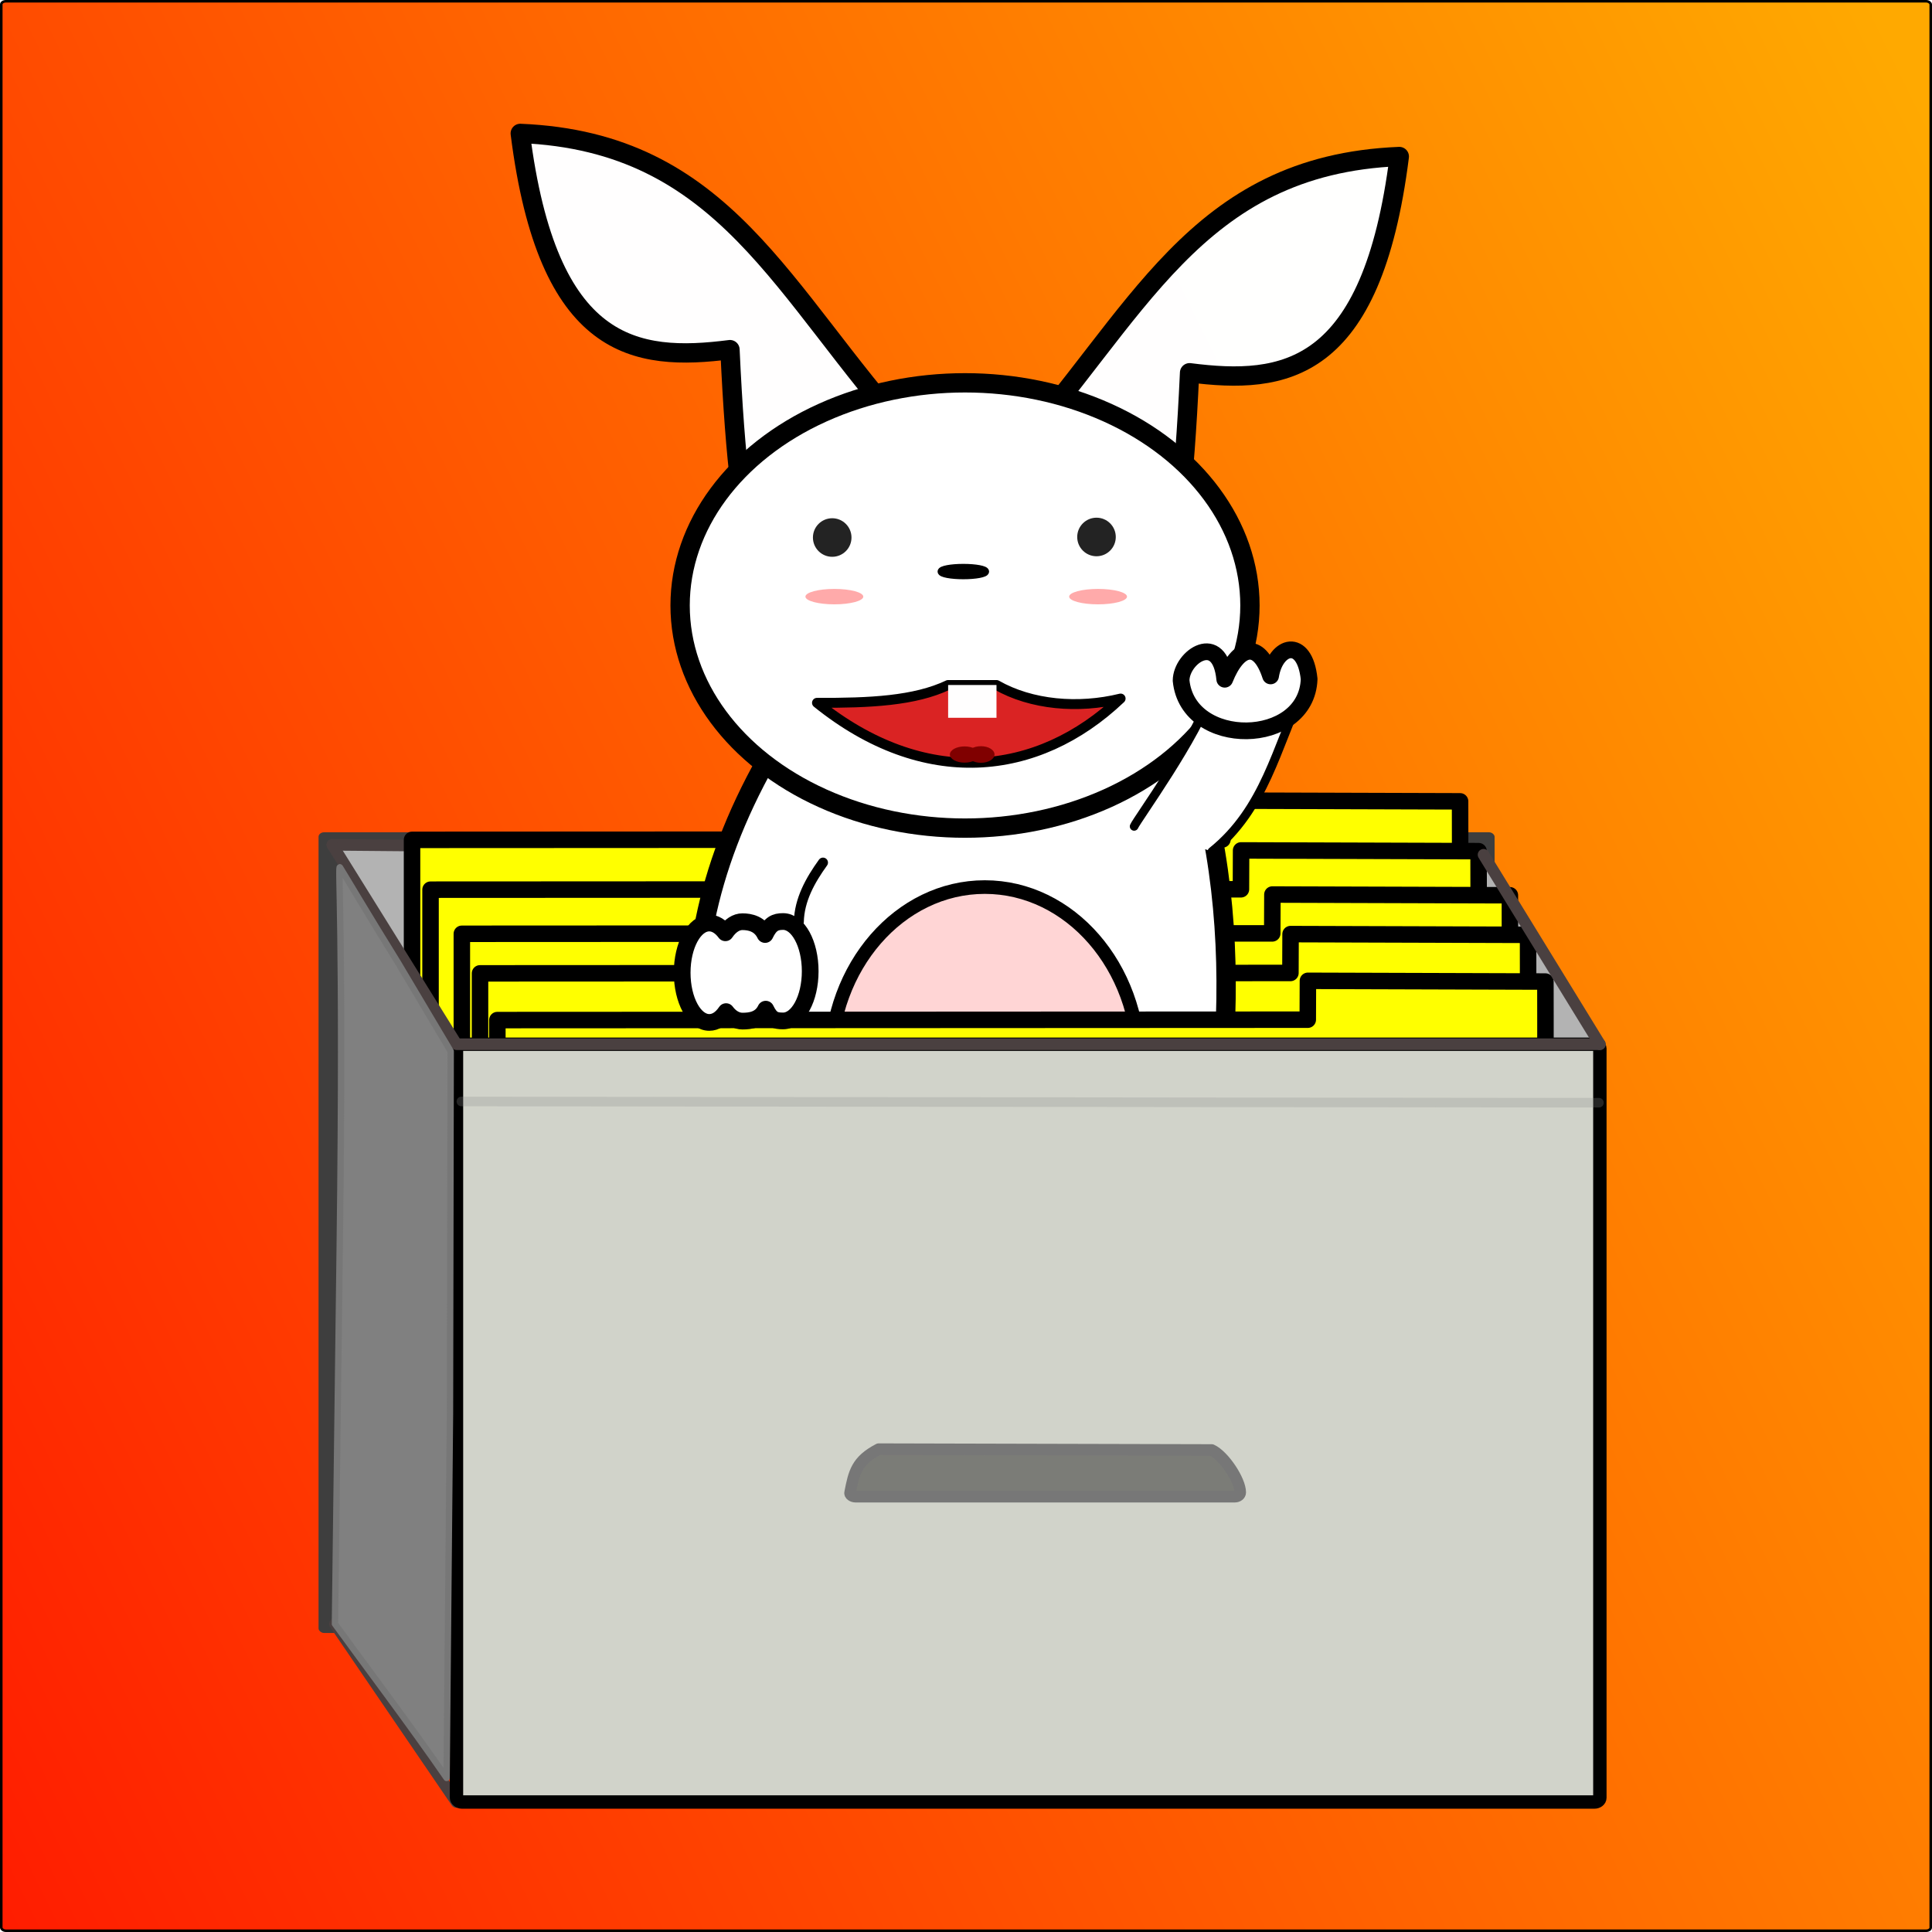 <?xml version="1.0" encoding="UTF-8" standalone="no"?>
<!-- Created with Inkscape (http://www.inkscape.org/) -->

<svg
   xmlns:dc="http://purl.org/dc/elements/1.1/"
   xmlns:cc="http://creativecommons.org/ns#"
   xmlns:rdf="http://www.w3.org/1999/02/22-rdf-syntax-ns#"
   xmlns:svg="http://www.w3.org/2000/svg"
   xmlns="http://www.w3.org/2000/svg"
   xmlns:xlink="http://www.w3.org/1999/xlink"
   xmlns:sodipodi="http://sodipodi.sourceforge.net/DTD/sodipodi-0.dtd"
   xmlns:inkscape="http://www.inkscape.org/namespaces/inkscape"
   width="600"
   height="600"
   viewBox="0 0 600 600"
   version="1.1"
   id="SVGRoot"
   inkscape:version="0.92.5 (2060ec1f9f, 2020-04-08)"
   sodipodi:docname="logo.svg"
   inkscape:export-filename="/home/rob/Programming/Workspace/Javascript/VS Code/vscode-file-bunny/img/logo.png"
   inkscape:export-xdpi="48"
   inkscape:export-ydpi="48">
  <defs
     id="defs4763">
    <linearGradient
       inkscape:collect="always"
       id="linearGradient4811">
      <stop
         style="stop-color:#ff1c00;stop-opacity:1"
         offset="0"
         id="stop4807" />
      <stop
         style="stop-color:#ffa900;stop-opacity:1"
         offset="1"
         id="stop4809" />
    </linearGradient>
    <linearGradient
       inkscape:collect="always"
       id="linearGradient4835-3">
      <stop
         style="stop-color:#ffffff;stop-opacity:1;"
         offset="0"
         id="stop4831" />
      <stop
         style="stop-color:#ffffff;stop-opacity:0;"
         offset="1"
         id="stop4833" />
    </linearGradient>
    <radialGradient
       inkscape:collect="always"
       xlink:href="#linearGradient4835-3"
       id="radialGradient4837"
       cx="364.409"
       cy="143.983"
       fx="364.409"
       fy="143.983"
       r="102"
       gradientTransform="matrix(0.881,0,0,0.786,41.577,22.741)"
       gradientUnits="userSpaceOnUse" />
    <filter
       style="color-interpolation-filters:sRGB;"
       inkscape:label="Drop Shadow"
       id="filter4900">
      <feFlood
         flood-opacity="0.498"
         flood-color="rgb(0,0,0)"
         result="flood"
         id="feFlood4890" />
      <feComposite
         in="flood"
         in2="SourceGraphic"
         operator="in"
         result="composite1"
         id="feComposite4892" />
      <feGaussianBlur
         in="composite1"
         stdDeviation="0"
         result="blur"
         id="feGaussianBlur4894" />
      <feOffset
         dx="0"
         dy="1"
         result="offset"
         id="feOffset4896" />
      <feComposite
         in="SourceGraphic"
         in2="offset"
         operator="over"
         result="composite2"
         id="feComposite4898" />
    </filter>
    <linearGradient
       inkscape:collect="always"
       xlink:href="#linearGradient4811"
       id="linearGradient4805"
       x1="-90.857"
       y1="701.681"
       x2="813.636"
       y2="194.695"
       gradientUnits="userSpaceOnUse"
       spreadMethod="pad"
       gradientTransform="matrix(0.74,0,0,0.843,65.174,9.614)" />
  </defs>
  <sodipodi:namedview
     id="base"
     pagecolor="#ffffff"
     bordercolor="#666666"
     borderopacity="1.0"
     inkscape:pageopacity="0.0"
     inkscape:pageshadow="2"
     inkscape:zoom="0.64"
     inkscape:cx="348.67422"
     inkscape:cy="325.53313"
     inkscape:document-units="px"
     inkscape:current-layer="layer1"
     showgrid="false"
     inkscape:window-width="1920"
     inkscape:window-height="1016"
     inkscape:window-x="0"
     inkscape:window-y="27"
     inkscape:window-maximized="1"
     inkscape:snap-global="false" />
  <g
     inkscape:label="Layer 1"
     inkscape:groupmode="layer"
     id="layer1">
    <rect
       style="opacity:1;fill:url(#linearGradient4805);fill-opacity:1;stroke:#000000;stroke-width:0.79;stroke-linecap:round;stroke-linejoin:bevel;stroke-miterlimit:4;stroke-dasharray:none;stroke-dashoffset:35;stroke-opacity:1;paint-order:normal"
       id="rect4796"
       width="599.21"
       height="599.21"
       x="0.395"
       y="0.395"
       rx="1.406"
       ry="0.994" />
    <rect
       style="opacity:1;fill:#3e3e3e;fill-opacity:1;stroke:none;stroke-width:4.334;stroke-linecap:round;stroke-linejoin:round;stroke-miterlimit:5;stroke-dasharray:none;stroke-dashoffset:35;stroke-opacity:1;paint-order:stroke markers fill"
       id="rect4973-7"
       width="365.233"
       height="248.667"
       x="98.929"
       y="258.471"
       rx="1.742"
       ry="1.394" />
    <path
       style="opacity:1;fill:#b3b3b3;fill-opacity:1;stroke:#808080;stroke-width:1.985;stroke-linecap:round;stroke-linejoin:round;stroke-miterlimit:5;stroke-dasharray:none;stroke-dashoffset:35;stroke-opacity:1;paint-order:stroke markers fill"
       d="m 120.972,291.131 c -9.642,-15.514 -17.63,-28.455 -17.751,-28.759 16.113,-1.018 153.495,-0.135 169.614,-0.103 -1.592,19.014 -1.51,38.046 -1.51,57.103 l -127.035,-0.017 -5.788,-0.017 z"
       id="path5137"
       inkscape:connector-curvature="0"
       sodipodi:nodetypes="scccccs" />
    <path
       style="opacity:1;fill:#d8d8d8;fill-opacity:1;stroke:#4a4040;stroke-width:3.592;stroke-linecap:round;stroke-linejoin:round;stroke-miterlimit:5;stroke-dasharray:none;stroke-dashoffset:35;stroke-opacity:1;paint-order:stroke markers fill"
       d="m 103.221,262.371 357.498,3.077"
       id="path5117"
       inkscape:connector-curvature="0"
       sodipodi:nodetypes="cc" />
    <path
       style="opacity:1;fill:#ffff00;fill-opacity:1;stroke:#000000;stroke-width:5.121;stroke-linecap:round;stroke-linejoin:round;stroke-miterlimit:5;stroke-dasharray:none;stroke-dashoffset:35;stroke-opacity:1;paint-order:stroke markers fill"
       d="m 127.962,260.829 251.679,-0.124 0.045,-12.068 73.754,0.227 0.016,11.965 V 466.354 H 127.962 Z"
       id="rect4773-0-6-7-5-3"
       inkscape:connector-curvature="0"
       sodipodi:nodetypes="cccccccc" />
    <path
       style="opacity:1;fill:#b3b3b3;fill-opacity:1;stroke:none;stroke-width:1.985;stroke-linecap:round;stroke-linejoin:round;stroke-miterlimit:5;stroke-dasharray:none;stroke-dashoffset:35;stroke-opacity:1;paint-order:stroke markers fill"
       d="m 432.999,322.715 7.301,-55.826 21.329,0.264 c 4.66,8.186 30.642,47.612 30.959,50.407 l 2.349,4.659 -12.039,1.941 -19.901,-0.582 z"
       id="path5139"
       inkscape:connector-curvature="0"
       sodipodi:nodetypes="cccscccc" />
    <path
       style="opacity:1;fill:#ffff00;fill-opacity:1;stroke:#000000;stroke-width:5.121;stroke-linecap:round;stroke-linejoin:round;stroke-miterlimit:5;stroke-dasharray:none;stroke-dashoffset:35;stroke-opacity:1;paint-order:stroke markers fill"
       d="m 133.708,276.297 251.679,-0.124 0.045,-12.068 73.754,0.227 0.016,11.965 V 481.822 H 133.707 Z"
       id="rect4773-0-6-7-5"
       inkscape:connector-curvature="0"
       sodipodi:nodetypes="cccccccc" />
    <path
       style="opacity:1;fill:#ffff00;fill-opacity:1;stroke:#000000;stroke-width:5.121;stroke-linecap:round;stroke-linejoin:round;stroke-miterlimit:5;stroke-dasharray:none;stroke-dashoffset:35;stroke-opacity:1;paint-order:stroke markers fill"
       d="m 143.43,289.997 251.679,-0.124 0.045,-12.068 73.754,0.227 0.016,11.965 V 495.522 H 143.43 Z"
       id="rect4773-0-6-7"
       inkscape:connector-curvature="0"
       sodipodi:nodetypes="cccccccc" />
    <path
       style="opacity:1;fill:#ffff00;fill-opacity:1;stroke:#000000;stroke-width:5.121;stroke-linecap:round;stroke-linejoin:round;stroke-miterlimit:5;stroke-dasharray:none;stroke-dashoffset:35;stroke-opacity:1;paint-order:stroke markers fill"
       d="m 149.075,302.286 251.679,-0.124 0.045,-12.068 73.754,0.227 0.016,11.965 V 507.811 H 149.075 Z"
       id="rect4773-0-6"
       inkscape:connector-curvature="0"
       sodipodi:nodetypes="cccccccc" />
    <g
       id="g5224"
       transform="matrix(0.994,0,0,0.994,-132.699,26.455)">
      <path
         sodipodi:nodetypes="ccccc"
         inkscape:connector-curvature="0"
         id="rect4867"
         d="m 296.047,15.068 c 64.198,2.605 81.597,50.018 122.205,94.908 v 0 c -27.31,-2.037 -50.112,116.749 -56.683,-27.352 -29.539,3.783 -56.959,0.327 -65.522,-67.556 z"
         style="opacity:1;fill:#ffffff;fill-opacity:0.995;stroke:#000000;stroke-width:6.037;stroke-linecap:round;stroke-linejoin:round;stroke-miterlimit:4.25;stroke-dasharray:none;stroke-dashoffset:35;stroke-opacity:1;paint-order:stroke markers fill" />
      <path
         sodipodi:nodetypes="ccccc"
         inkscape:connector-curvature="0"
         id="rect4867-5"
         d="m 570.687,22.289 c -64.198,2.605 -81.597,50.018 -122.205,94.908 v 0 c 27.31,-2.037 50.112,116.749 56.683,-27.352 29.539,3.783 56.959,0.327 65.522,-67.556 z"
         style="opacity:1;fill:#ffffff;fill-opacity:0.995;stroke:#000000;stroke-width:6.037;stroke-linecap:round;stroke-linejoin:round;stroke-miterlimit:4.25;stroke-dasharray:none;stroke-dashoffset:35;stroke-opacity:1;paint-order:stroke markers fill" />
      <path
         sodipodi:nodetypes="ccccc"
         inkscape:connector-curvature="0"
         id="rect4762"
         d="m 373.096,210.765 131.397,-6.188 c 21.248,63.007 10.319,122.374 -1.159,181.936 L 372.638,385.572 C 355.898,334.426 333.195,281.577 373.096,210.765 Z"
         style="opacity:1;fill:#ffffff;fill-opacity:1;stroke:#000000;stroke-width:6.037;stroke-linecap:round;stroke-linejoin:miter;stroke-miterlimit:4.25;stroke-dasharray:none;stroke-dashoffset:35;stroke-opacity:1;paint-order:stroke markers fill" />
      <ellipse
         ry="69.563"
         rx="89.018"
         cy="162.554"
         cx="435.007"
         id="path4862"
         style="opacity:1;fill:#ffffff;fill-opacity:1;stroke:#000000;stroke-width:6.037;stroke-linecap:round;stroke-linejoin:round;stroke-miterlimit:4.25;stroke-dasharray:none;stroke-dashoffset:35;stroke-opacity:1;paint-order:stroke markers fill" />
      <circle
         r="6.025"
         cy="141.324"
         cx="393.51"
         id="path4780-3"
         style="opacity:1;fill:#000000;fill-opacity:0.861;stroke:none;stroke-width:1.991;stroke-linecap:round;stroke-linejoin:round;stroke-miterlimit:5;stroke-dasharray:none;stroke-dashoffset:35;stroke-opacity:0.668;paint-order:stroke markers fill" />
      <path
         sodipodi:nodetypes="ccccc"
         inkscape:connector-curvature="0"
         id="path4829"
         d="m 388.755,192.971 c 16.528,0.071 30.558,-0.604 40.973,-5.567 h 15.108 c 10.872,6.213 25.559,7.491 38.781,4.231 -26.055,24.747 -61.522,28.217 -94.862,1.336 z"
         style="opacity:1;fill:#d40000;fill-opacity:0.861;stroke:#000000;stroke-width:3.099;stroke-linecap:round;stroke-linejoin:round;stroke-miterlimit:4;stroke-dasharray:none;stroke-dashoffset:35;stroke-opacity:1;paint-order:stroke markers fill" />
      <ellipse
         ry="1.318"
         rx="6.967"
         cy="151.96"
         cx="434.477"
         id="path4839"
         style="opacity:1;fill:#000000;fill-opacity:0.995;stroke:#000000;stroke-width:2.165;stroke-linecap:round;stroke-linejoin:round;stroke-miterlimit:4;stroke-dasharray:none;stroke-dashoffset:35;stroke-opacity:1;paint-order:stroke markers fill" />
      <rect
         y="187.403"
         x="429.729"
         height="10.242"
         width="15.108"
         id="rect4841"
         style="opacity:1;fill:#ffffff;fill-opacity:0.995;stroke:none;stroke-width:1.761;stroke-linecap:round;stroke-linejoin:round;stroke-miterlimit:4;stroke-dasharray:none;stroke-dashoffset:35;stroke-opacity:1;paint-order:stroke markers fill" />
      <circle
         r="6.025"
         cy="141.154"
         cx="476.083"
         id="path4780-3-7"
         style="opacity:1;fill:#000000;fill-opacity:0.861;stroke:none;stroke-width:1.991;stroke-linecap:round;stroke-linejoin:round;stroke-miterlimit:5;stroke-dasharray:none;stroke-dashoffset:35;stroke-opacity:0.668;paint-order:stroke markers fill" />
      <ellipse
         ry="2.41"
         rx="9.037"
         cy="159.792"
         cx="394.181"
         id="path4870"
         style="opacity:1;fill:#ffaaaa;fill-opacity:1;stroke:none;stroke-width:2.009;stroke-linecap:round;stroke-linejoin:round;stroke-miterlimit:4;stroke-dasharray:none;stroke-dashoffset:35;stroke-opacity:1;paint-order:stroke markers fill" />
      <ellipse
         ry="2.41"
         rx="9.037"
         cy="159.792"
         cx="476.576"
         id="path4870-3"
         style="opacity:1;fill:#ffaaaa;fill-opacity:1;stroke:none;stroke-width:2.009;stroke-linecap:round;stroke-linejoin:round;stroke-miterlimit:4;stroke-dasharray:none;stroke-dashoffset:35;stroke-opacity:1;paint-order:stroke markers fill" />
      <ellipse
         ry="55.414"
         rx="48.197"
         cy="305.95"
         cx="441.183"
         id="path4902"
         style="opacity:1;fill:#ffd5d5;fill-opacity:1;stroke:#000000;stroke-width:4.256;stroke-linecap:round;stroke-linejoin:round;stroke-miterlimit:4;stroke-dasharray:none;stroke-dashoffset:35;stroke-opacity:1;paint-order:stroke markers fill" />
      <ellipse
         ry="2.534"
         rx="4.598"
         cy="209.126"
         cx="434.867"
         id="path4906"
         style="opacity:1;fill:#800000;fill-opacity:1;stroke:none;stroke-width:3.875;stroke-linecap:round;stroke-linejoin:round;stroke-miterlimit:4;stroke-dasharray:none;stroke-dashoffset:35;stroke-opacity:1;paint-order:stroke markers fill" />
      <ellipse
         ry="2.594"
         rx="4.236"
         cy="209.115"
         cx="439.984"
         id="path4906-5"
         style="opacity:1;fill:#800000;fill-opacity:1;stroke:none;stroke-width:3.764;stroke-linecap:round;stroke-linejoin:round;stroke-miterlimit:4;stroke-dasharray:none;stroke-dashoffset:35;stroke-opacity:1;paint-order:stroke markers fill" />
    </g>
    <path
       style="opacity:1;fill:#ffff00;fill-opacity:1;stroke:none;stroke-width:4.79;stroke-linecap:round;stroke-linejoin:round;stroke-miterlimit:5;stroke-dasharray:none;stroke-dashoffset:35;stroke-opacity:1;paint-order:stroke markers fill"
       d="m 194.278,390.725 48.88,1.637 c 1.264,0.042 2.283,0.551 2.283,1.234 v 18.983 c 0,0.684 -1.018,1.234 -2.283,1.234 h -53.675 c -1.265,0 -1.783,-0.768 -2.283,-1.234 -6.372,-5.947 -9.371,-15.031 -11.83,-21.847 -0.232,-0.643 13.101,-0.202 18.907,-0.007 z"
       id="rect4970"
       inkscape:connector-curvature="0"
       sodipodi:nodetypes="sssssssss" />
    <path
       style="opacity:1;fill:#ffff00;fill-opacity:1;stroke:#000000;stroke-width:5.121;stroke-linecap:round;stroke-linejoin:round;stroke-miterlimit:5;stroke-dasharray:none;stroke-dashoffset:35;stroke-opacity:1;paint-order:stroke markers fill"
       d="m 154.461,316.795 251.679,-0.124 0.045,-12.068 73.754,0.227 0.016,11.965 V 522.32 H 154.461 Z"
       id="rect4773-0"
       inkscape:connector-curvature="0"
       sodipodi:nodetypes="cccccccc" />
    <path
       style="opacity:1;fill:#010101;fill-opacity:0.688;stroke:#000000;stroke-width:2.767;stroke-linecap:round;stroke-linejoin:round;stroke-miterlimit:5;stroke-dasharray:none;stroke-dashoffset:35;stroke-opacity:1;paint-order:stroke markers fill"
       d="m 175.108,391.655 c 1.9,7.904 6.622,13.844 12.866,21.127"
       id="path4966"
       inkscape:connector-curvature="0"
       sodipodi:nodetypes="cc" />
    <path
       style="opacity:1;fill:#000000;fill-opacity:0.208;stroke:#4a4040;stroke-width:3.592;stroke-linecap:round;stroke-linejoin:round;stroke-miterlimit:5;stroke-dasharray:none;stroke-dashoffset:35;stroke-opacity:1;paint-order:stroke markers fill"
       d="M 141.763,559.635 104.02,504.32"
       id="path5022"
       inkscape:connector-curvature="0"
       sodipodi:nodetypes="cc" />
    <rect
       style="opacity:1;fill:#d1d3ca;fill-opacity:1;stroke:#000000;stroke-width:4.157;stroke-linecap:round;stroke-linejoin:round;stroke-miterlimit:5;stroke-dasharray:none;stroke-dashoffset:35;stroke-opacity:1;paint-order:stroke markers fill"
       id="rect4973"
       width="355.088"
       height="235.339"
       x="141.763"
       y="324.295"
       rx="1.693"
       ry="1.319" />
    <path
       style="opacity:1;fill:#010101;fill-opacity:0.604;stroke:#8d8d8d;stroke-width:2.981;stroke-linecap:round;stroke-linejoin:round;stroke-miterlimit:5;stroke-dasharray:none;stroke-dashoffset:35;stroke-opacity:0.267;paint-order:stroke markers fill"
       d="m 143.29,342.073 353.274,0.388"
       id="path5268"
       inkscape:connector-curvature="0" />
    <path
       style="opacity:1;fill:#d8d8d8;fill-opacity:1;stroke:#4a4040;stroke-width:3.592;stroke-linecap:round;stroke-linejoin:round;stroke-miterlimit:5;stroke-dasharray:none;stroke-dashoffset:35;stroke-opacity:1;paint-order:stroke markers fill"
       d="M 496.851,324.295 460.719,265.448"
       id="path5119"
       inkscape:connector-curvature="0"
       sodipodi:nodetypes="cc" />
    <path
       style="opacity:1;fill:none;fill-opacity:1;stroke:#000000;stroke-width:3.093;stroke-linecap:round;stroke-linejoin:miter;stroke-miterlimit:5;stroke-dasharray:none;stroke-dashoffset:35;stroke-opacity:1;paint-order:stroke markers fill"
       d="m 255.59,267.886 c -3.958,5.488 -7.35,11.541 -7.504,18.427"
       id="path4903"
       inkscape:connector-curvature="0"
       sodipodi:nodetypes="cc" />
    <path
       id="path5135"
       style="opacity:1;fill:#d8d8d8;fill-opacity:1;stroke:#4a4040;stroke-width:3.592;stroke-linecap:round;stroke-linejoin:round;stroke-miterlimit:5;stroke-dasharray:none;stroke-dashoffset:35;stroke-opacity:1;paint-order:stroke markers fill"
       d="m 141.763,324.295 h 355.088 m -355.088,0 -38.542,-61.924"
       inkscape:connector-curvature="0" />
    <path
       style="opacity:1;fill:#ffffff;fill-opacity:1;stroke:#000000;stroke-width:5.19;stroke-linecap:round;stroke-linejoin:round;stroke-miterlimit:5;stroke-dasharray:none;stroke-dashoffset:35;stroke-opacity:1;paint-order:stroke markers fill"
       d="m 243.196,286.186 c -2.427,0.005 -3.99,0.688 -5.587,4.038 -1.595,-3.314 -4.632,-3.975 -7.043,-3.982 -1.928,0.002 -3.797,1.218 -5.295,3.443 -1.446,-1.963 -3.197,-3.025 -4.996,-3.031 -4.65,0 -8.42,6.911 -8.42,15.436 0,8.525 3.77,15.436 8.42,15.436 1.928,-0.002 3.714,-1.135 5.212,-3.36 1.446,1.963 3.279,2.943 5.078,2.948 2.427,-0.005 5.644,-0.358 7.241,-3.708 1.595,3.314 2.978,3.644 5.389,3.651 4.65,0 8.42,-6.911 8.42,-15.436 0,-8.525 -3.77,-15.436 -8.42,-15.436 z"
       id="path4792"
       inkscape:connector-curvature="0"
       sodipodi:nodetypes="cccccscccccsc" />
    <path
       style="opacity:1;fill:#050505;fill-opacity:0.421;stroke:#777777;stroke-width:4.491;stroke-linecap:round;stroke-linejoin:round;stroke-miterlimit:5;stroke-dasharray:none;stroke-dashoffset:35;stroke-opacity:1;paint-order:stroke markers fill;filter:url(#filter4900)"
       d="m 274.386,519.133 129.244,0.325 c 4.723,2.136 11.098,11.753 11.098,16.477 0,0.914 -0.944,1.649 -2.117,1.649 H 265.405 c -1.173,0 -2.401,-0.781 -2.117,-1.649 1.521,-7.753 2.482,-12.314 11.098,-16.801 z"
       id="rect5087"
       inkscape:connector-curvature="0"
       sodipodi:nodetypes="cccsscc"
       transform="matrix(0.8,0,0,0.8,53.386,33.943)" />
    <path
       style="opacity:1;fill:#808080;fill-opacity:1;stroke:#777777;stroke-width:1.985;stroke-linecap:round;stroke-linejoin:round;stroke-miterlimit:5;stroke-dasharray:none;stroke-dashoffset:35;stroke-opacity:1;paint-order:stroke markers fill"
       d="m 104.02,504.32 1.488,-117.417 c 1.25,-98.604 -0.687,-118.635 0.072,-117.533 0.494,0.718 9.062,15.176 18.028,29.604 l 16.358,27.502 -0.223,112.59 -1.051,113.087 c -11.094,-16.116 -25.837,-35.628 -34.673,-47.832 z"
       id="path5131"
       inkscape:connector-curvature="0"
       sodipodi:nodetypes="cscscccc" />
    <path
       style="opacity:1;fill:#ffffff;fill-opacity:1;stroke:#000000;stroke-width:2.693;stroke-linecap:round;stroke-linejoin:bevel;stroke-miterlimit:5;stroke-dasharray:none;stroke-dashoffset:35;stroke-opacity:1;paint-order:normal"
       d="m 352.216,256.637 c 0.768,-1.922 19.76,-28.012 24.246,-42.252 l 28.114,0.476 c -8.18,17.039 -11.684,36.3 -28.194,49.568"
       id="path5317"
       inkscape:connector-curvature="0"
       sodipodi:nodetypes="cccc" />
    <path
       style="opacity:1;fill:#ffffff;fill-opacity:1;stroke:#000000;stroke-width:5.19;stroke-linecap:round;stroke-linejoin:round;stroke-miterlimit:5;stroke-dasharray:none;stroke-dashoffset:35;stroke-opacity:1;paint-order:stroke markers fill"
       d="m 394.595,209.912 c -3.654,-11.218 -10.061,-9.428 -14.239,1.034 -1.462,-15.141 -13.513,-7.001 -13.553,0.408 2.095,21.176 39.013,20.614 39.76,-0.468 -1.369,-13.214 -10.438,-10.63 -11.969,-0.974 z"
       id="path4792-2"
       inkscape:connector-curvature="0"
       sodipodi:nodetypes="ccccc" />
  </g>
</svg>

